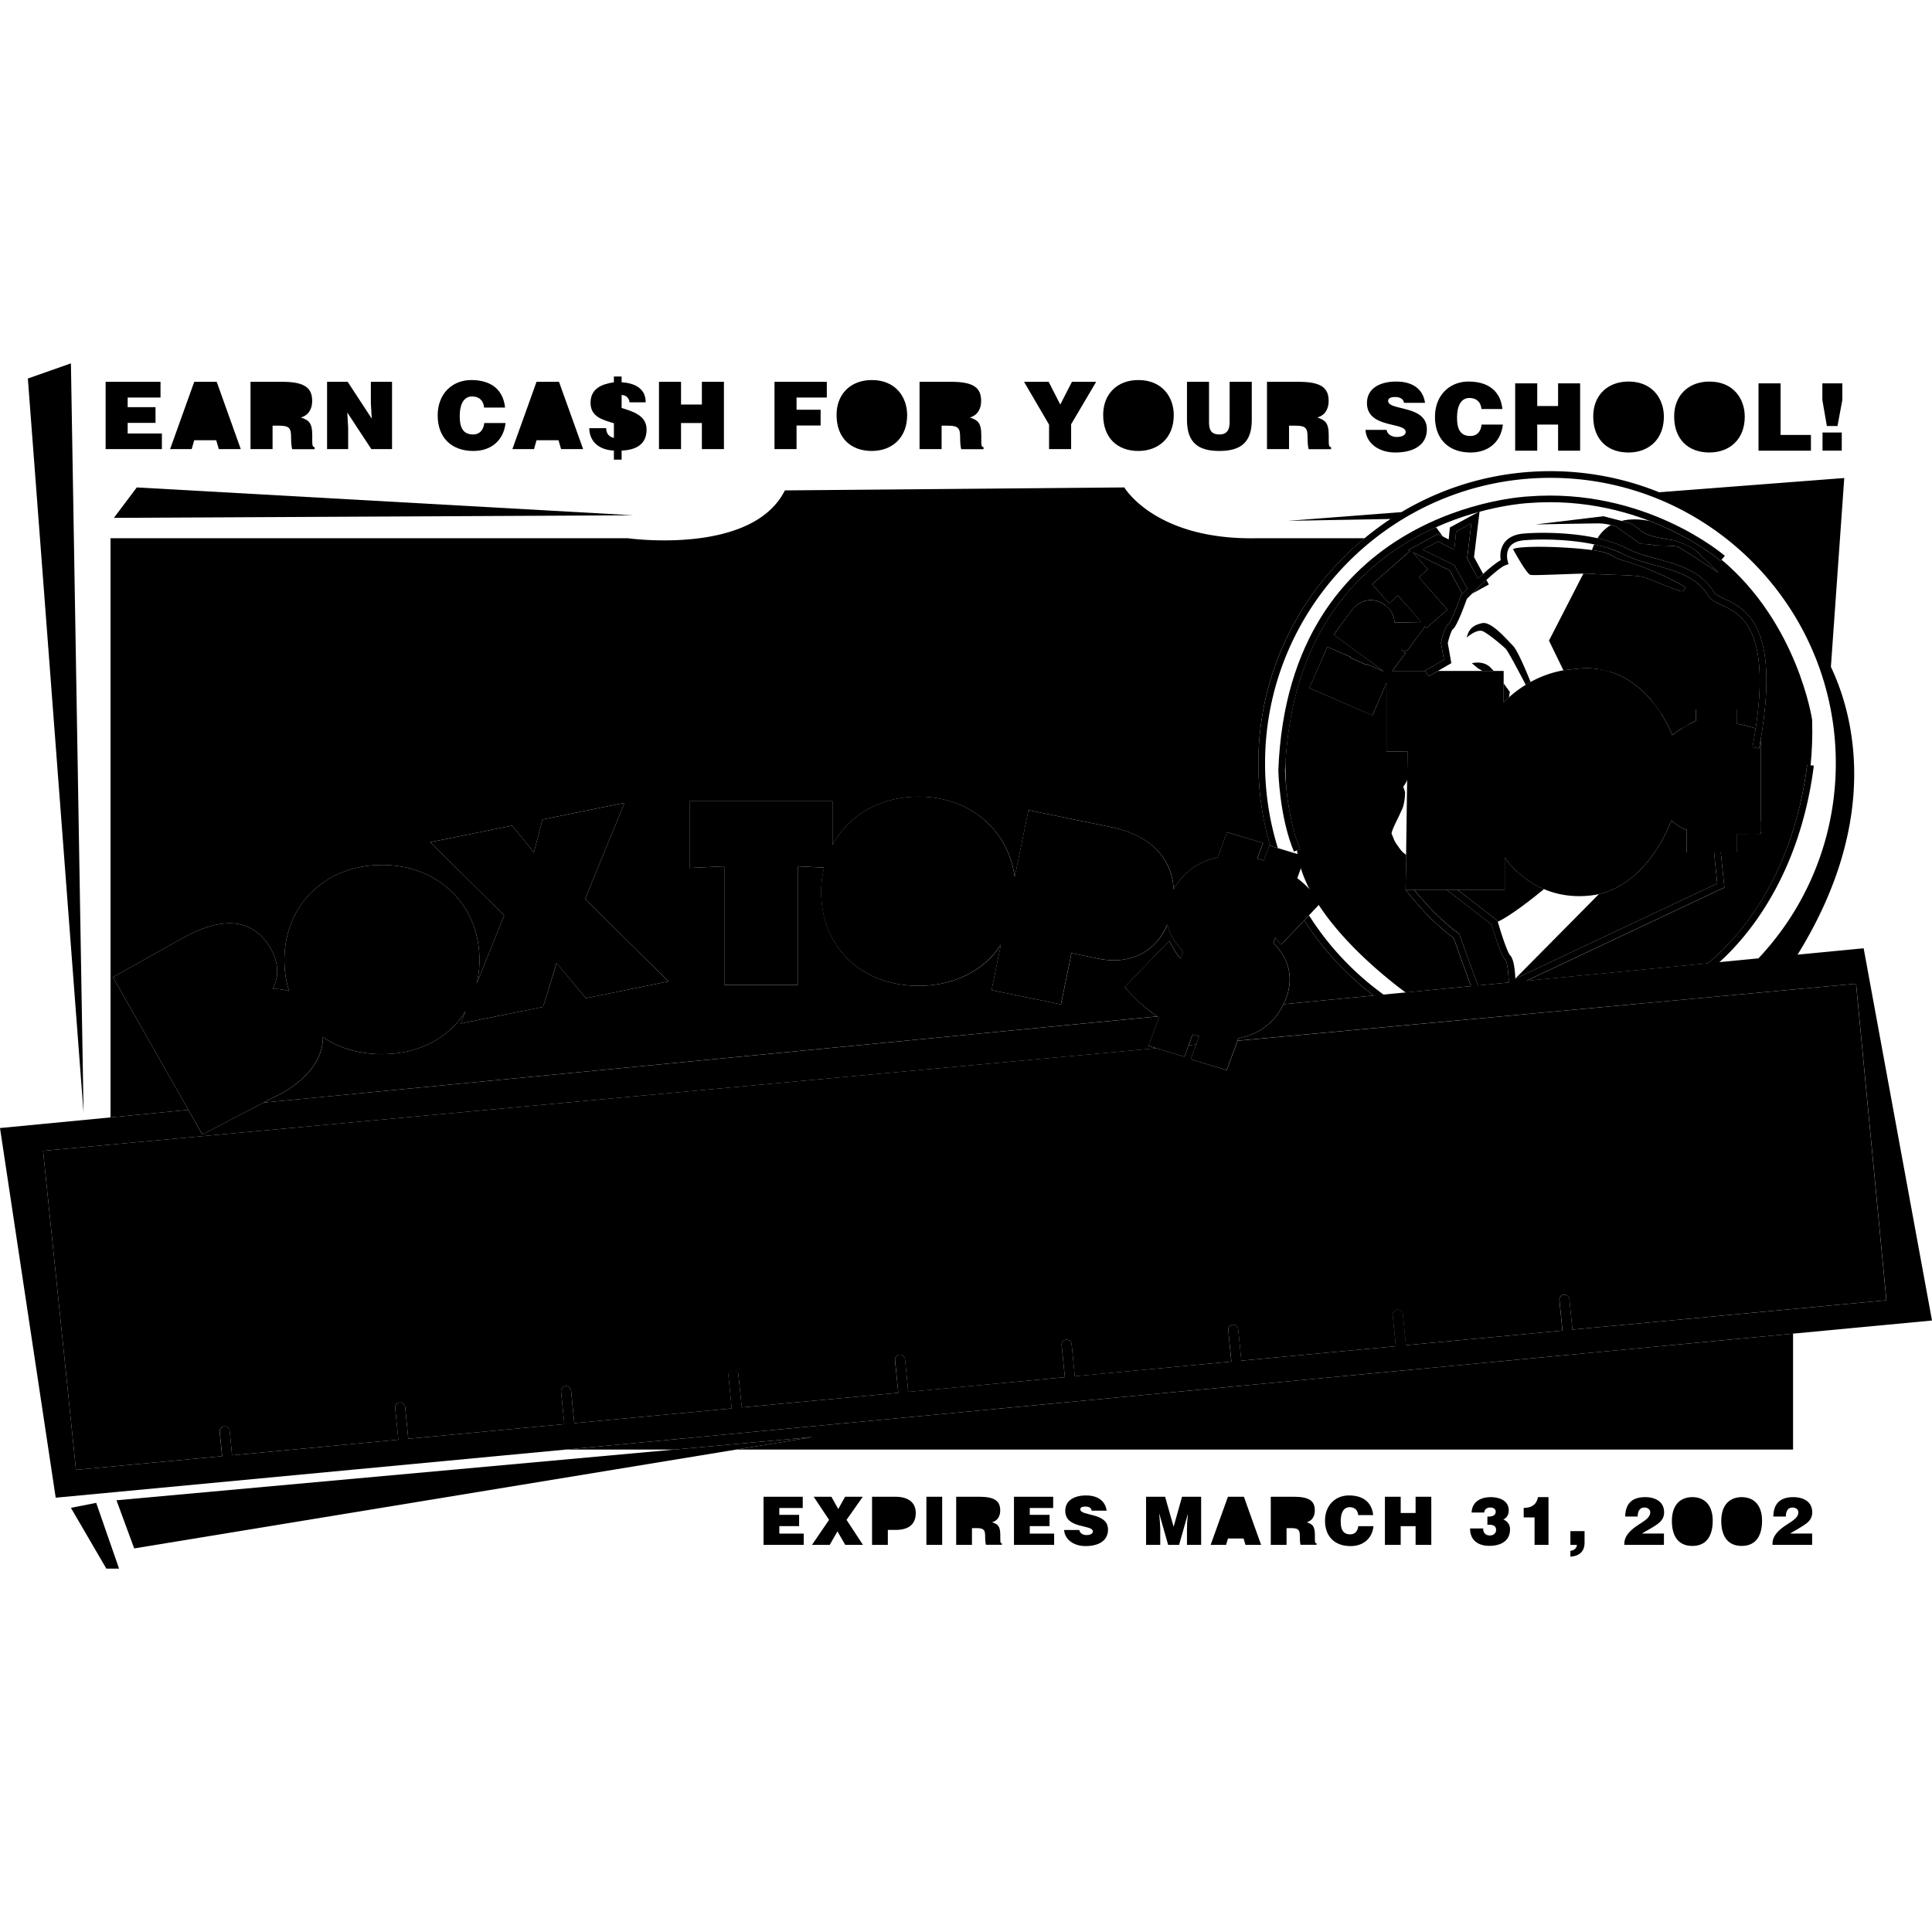 <?xml version="1.0" encoding="iso-8859-1"?><svg height="200px" viewBox="0.0 0.0 24.0 24.0" width="200px" xmlns="http://www.w3.org/2000/svg"><path animation_id="0" d="M16.952 6.686 L15.614 6.686 C14.35 6.712 13.967 6.055 13.967 6.055 L9.75 6.092 C9.343 6.905 7.798 6.686 7.798 6.686 L1.373 6.686 L1.373 13.881 L2.34 13.787 L1.403 12.139 L2.254 11.661 C2.779 11.367 3.153 11.411 3.368 11.793 C3.419 11.885 3.444 11.981 3.444 12.074 C3.444 12.15 3.421 12.22 3.386 12.286 C3.459 12.283 3.528 12.293 3.591 12.311 A1.273 1.273 0.0 0 1 3.533 11.926 C3.533 11.242 4.043 10.745 4.744 10.745 C5.446 10.745 5.956 11.242 5.956 11.926 C5.956 12.027 5.944 12.123 5.923 12.215 L6.263 11.371 L5.344 10.462 L6.362 10.256 L6.603 10.552 C6.614 10.566 6.621 10.58 6.631 10.594 L6.739 10.18 L7.758 9.973 L7.268 11.167 L8.304 12.192 L7.277 12.4 L6.915 11.964 L6.746 12.508 L5.722 12.715 L5.785 12.558 C5.581 12.89 5.209 13.095 4.744 13.095 C4.46 13.095 4.209 13.019 4.011 12.883 C4.012 12.935 4.005 12.987 3.991 13.039 C3.914 13.314 3.655 13.494 3.507 13.577 L3.275 13.697 L14.378 12.626 L14.397 12.64 A1.96 1.96 0.0 0 1 14.009 12.304 L13.972 12.261 L14.525 11.688 L14.591 11.805 C14.614 11.845 14.64 11.874 14.666 11.909 C14.682 11.863 14.691 11.84 14.699 11.817 C14.596 11.715 14.529 11.602 14.503 11.484 C14.36 11.825 14.039 11.99 13.643 11.909 L13.311 11.84 L13.18 12.477 L12.318 12.3 L12.434 11.736 C12.227 12.053 11.863 12.246 11.411 12.246 C10.699 12.246 10.202 11.765 10.202 11.077 C10.202 10.972 10.215 10.873 10.238 10.778 L9.909 10.762 L9.909 12.237 L8.999 12.237 L8.999 10.762 L8.567 10.782 L8.567 9.953 L10.341 9.953 L10.341 10.5 C10.538 10.131 10.929 9.897 11.411 9.897 C12.047 9.897 12.524 10.307 12.606 10.894 L12.777 10.064 L13.811 10.276 C14.106 10.337 14.33 10.472 14.459 10.667 C14.533 10.779 14.573 10.906 14.58 11.046 C14.694 10.84 14.885 10.704 15.127 10.652 L15.243 10.337 L15.69 10.472 L15.618 10.666 C15.646 10.673 15.673 10.681 15.7 10.689 L15.768 10.504 L15.855 10.53 L15.78 10.507 A3.631 3.631 0.0 0 1 15.632 9.482 C15.631 8.357 16.146 7.352 16.952 6.686 L16.952 6.686 M15.911 11.734 L15.845 11.645 A3.827 3.827 0.0 0 0 15.819 11.714 C15.953 11.852 16.022 12.002 16.022 12.164 C16.022 12.251 16.003 12.341 15.965 12.434 C15.959 12.448 15.951 12.461 15.945 12.475 L17.063 12.367 A3.651 3.651 0.0 0 1 16.202 11.433 L15.965 11.683 L15.911 11.734" fill="black" fill-opacity="1.0" filling="0"/>
<path animation_id="1" d="M16.377 11.174 A1.34 1.34 0.0 0 0 16.115 10.909 L16.214 10.638 L15.873 10.535 L15.854 10.53 L15.767 10.503 L15.699 10.689 A1.226 1.226 0.0 0 0 15.617 10.666 L15.689 10.471 L15.242 10.337 L15.126 10.652 C14.884 10.703 14.693 10.84 14.579 11.046 A0.747 0.747 0.0 0 0 14.458 10.667 C14.329 10.471 14.105 10.336 13.81 10.276 L12.776 10.064 L12.605 10.894 C12.523 10.306 12.046 9.896 11.41 9.896 C10.928 9.896 10.537 10.131 10.34 10.499 L10.34 9.953 L8.566 9.953 L8.566 10.782 L8.998 10.762 L8.998 12.236 L9.907 12.236 L9.907 10.762 L10.236 10.777 A1.289 1.289 0.0 0 0 10.2 11.077 C10.2 11.765 10.698 12.246 11.41 12.246 C11.861 12.246 12.226 12.052 12.433 11.735 L12.317 12.3 L13.179 12.477 L13.31 11.84 L13.642 11.908 C14.038 11.99 14.359 11.825 14.501 11.484 C14.528 11.602 14.595 11.715 14.698 11.817 L14.664 11.909 C14.639 11.874 14.612 11.845 14.59 11.805 L14.524 11.688 L13.971 12.26 L14.008 12.303 C14.113 12.426 14.249 12.54 14.395 12.639 L14.266 12.992 L14.713 13.127 L14.815 12.85 C14.842 12.859 14.869 12.867 14.896 12.874 L14.791 13.159 L15.238 13.293 L15.383 12.898 C15.638 12.85 15.835 12.702 15.944 12.475 C15.95 12.461 15.958 12.448 15.964 12.434 C16.002 12.341 16.021 12.25 16.021 12.164 C16.021 12.002 15.952 11.852 15.818 11.714 L15.844 11.645 L15.91 11.734 L15.964 11.683 L16.201 11.433 L16.26 11.371 L16.406 11.216 L16.377 11.174 L16.377 11.174" fill="black" fill-opacity="1.0" filling="0"/>
<path animation_id="2" d="M17.935 8.197 L17.937 8.195 A178.309 178.309 0.0 0 1 17.9 7.985 L17.902 7.977 C17.918 7.905 17.953 7.78 17.998 7.75 C18.021 7.726 18.094 7.551 18.147 7.402 L18.15 7.394 L18.157 7.387 L18.166 7.377 L18.007 7.085 L17.549 6.86 L17.737 7.073 L17.625 7.17 L17.98 7.573 L17.721 7.801 L17.703 7.781 L17.486 8.077 L17.407 8.072 L17.461 8.111 L17.297 8.335 L17.706 8.335 L17.704 8.33 L17.935 8.197 L17.935 8.197" fill="black" fill-opacity="1.0" filling="0"/>
<path animation_id="3" d="M16.266 8.546 L16.455 8.111 L16.488 8.035 L16.78 8.161 L16.775 8.171 L16.976 8.259 L16.98 8.249 L17.191 8.341 L16.568 7.884 L16.776 7.601 C16.836 7.519 16.91 7.469 16.99 7.457 A0.286 0.286 0.0 0 1 17.204 7.516 C17.28 7.572 17.321 7.652 17.323 7.734 L17.657 7.727 L17.367 7.398 L17.256 7.495 L17.046 7.257 L17.465 6.889 L17.517 6.844 L17.494 6.833 L17.862 6.633 L17.923 6.664 L17.839 6.549 C17.028 6.912 16.067 7.715 15.968 9.48 C15.968 9.597 15.973 9.709 15.981 9.813 C16.002 10.016 16.049 10.308 16.15 10.547 L16.112 10.563 C16.196 11.326 17.125 12.08 17.461 12.329 L18.272 12.25 L18.056 11.65 C17.747 11.431 17.472 11.068 17.461 11.052 L17.466 10.653 L17.249 10.346 L17.415 9.848 L17.377 9.771 L17.44 9.631 L17.457 9.337 L17.223 9.337 L17.223 8.486 L17.049 8.887 L16.266 8.546 L16.266 8.546" fill="black" fill-opacity="1.0" filling="0"/>
<path animation_id="4" d="M16.162 10.503 L16.109 10.162 L16.64 10.08 L16.607 9.871 L16.081 9.869 L16.082 9.607 L16.082 9.524 L16.917 9.527 L16.082 9.367 L16.146 9.034 C16.164 8.941 16.202 8.873 16.261 8.834 C16.314 8.798 16.38 8.787 16.457 8.801 A0.253 0.253 0.0 0 1 16.562 8.847 C16.617 8.8 16.692 8.78 16.781 8.797 C16.948 8.829 17.027 8.974 16.989 9.175 L16.921 9.527 L16.937 9.527 L16.936 9.872 L16.929 9.872 L17.006 10.372 L16.162 10.503 L16.162 10.503" fill="black" fill-opacity="1.0" filling="0"/>
<path animation_id="5" d="M16.936 9.872 L16.937 9.527 L16.921 9.527 L16.989 9.175 C17.027 8.974 16.948 8.829 16.781 8.797 C16.692 8.78 16.617 8.799 16.562 8.847 A0.259 0.259 0.0 0 0 16.457 8.801 C16.38 8.786 16.314 8.797 16.261 8.834 C16.202 8.873 16.164 8.941 16.146 9.034 L16.082 9.367 L16.917 9.526 L16.082 9.524 L16.082 9.607 L16.081 9.869 L16.607 9.87 L16.64 10.079 L16.109 10.162 L16.162 10.503 L17.006 10.371 L16.929 9.871 L16.936 9.871 L16.936 9.872 M18.495 7.261 L18.465 7.204 C18.404 7.259 18.341 7.32 18.286 7.375 L18.495 7.261 L18.495 7.261 M17.408 8.072 L17.486 8.077 L17.703 7.781 L17.721 7.801 L17.98 7.573 L17.626 7.17 L17.737 7.073 L17.55 6.86 L18.008 7.085 L18.166 7.377 C18.18 7.363 18.205 7.338 18.236 7.307 L18.226 7.313 L18.068 7.022 L17.675 6.829 L17.863 6.726 L18.066 6.83 L18.089 6.604 L18.278 6.502 L18.226 6.937 L18.361 7.187 L18.424 7.129 L18.311 6.921 L18.38 6.352 L18.239 6.429 L18.011 6.552 L17.996 6.701 A8.133 8.133 0.0 0 1 17.923 6.664 L17.862 6.633 L17.494 6.833 L17.517 6.844 L17.465 6.89 L17.046 7.257 L17.256 7.496 L17.367 7.398 L17.656 7.728 L17.323 7.734 A0.278 0.278 0.0 0 0 17.203 7.516 A0.286 0.286 0.0 0 0 16.99 7.458 C16.909 7.47 16.835 7.52 16.775 7.602 L16.568 7.885 L17.19 8.341 L16.98 8.25 L16.975 8.26 L16.774 8.172 L16.779 8.162 L16.488 8.035 L16.455 8.111 L16.265 8.546 L17.048 8.888 L17.223 8.486 L17.271 8.377 L17.267 8.375 L17.296 8.335 L17.46 8.112 A0.89 0.89 0.0 0 0 17.408 8.072 L17.408 8.072" fill="black" fill-opacity="1.0" filling="0"/>
<path animation_id="6" d="M21.421 7.439 C21.359 7.409 21.309 7.386 21.29 7.354 C21.135 7.095 20.853 7.017 20.581 6.941 C20.443 6.903 20.313 6.867 20.201 6.809 C19.825 6.613 19.206 6.605 18.93 6.628 C18.815 6.637 18.732 6.678 18.684 6.748 A0.28 0.28 0.0 0 0 18.638 6.907 C18.638 6.928 18.64 6.945 18.643 6.959 C18.585 6.99 18.504 7.057 18.424 7.129 L18.361 7.186 L18.225 6.937 L18.278 6.501 L18.089 6.604 L18.065 6.829 L17.863 6.726 L17.674 6.829 L18.068 7.022 L18.226 7.313 L18.236 7.307 C18.204 7.338 18.18 7.362 18.166 7.377 L18.157 7.387 L18.15 7.393 L18.147 7.402 C18.094 7.551 18.021 7.727 17.998 7.75 C17.953 7.779 17.918 7.905 17.902 7.977 L17.9 7.985 L17.937 8.195 L17.937 8.196 L17.935 8.197 L17.704 8.33 L17.706 8.335 L17.746 8.402 L18.029 8.238 L17.985 7.988 C18.003 7.909 18.032 7.83 18.047 7.817 C18.089 7.789 18.165 7.598 18.222 7.439 L18.286 7.375 C18.341 7.32 18.404 7.259 18.465 7.204 C18.564 7.113 18.658 7.036 18.702 7.021 L18.739 7.008 L18.729 6.97 C18.728 6.969 18.701 6.868 18.753 6.795 C18.787 6.746 18.848 6.718 18.937 6.711 C19.247 6.685 19.829 6.709 20.163 6.883 C20.282 6.945 20.423 6.984 20.559 7.021 C20.815 7.092 21.08 7.166 21.219 7.397 C21.251 7.45 21.313 7.48 21.385 7.514 C21.631 7.63 22.042 7.823 21.77 9.282 L21.852 9.297 C22.136 7.776 21.689 7.565 21.421 7.439" fill="black" fill-opacity="1.0" filling="0"/>
<path animation_id="7" d="M21.385 7.514 C21.313 7.48 21.251 7.45 21.219 7.397 C21.08 7.166 20.815 7.092 20.559 7.021 C20.423 6.984 20.282 6.945 20.163 6.883 A1.442 1.442 0.0 0 0 19.803 6.763 A0.811 0.811 0.0 0 0 19.776 6.833 C20.045 6.869 20 6.916 20.161 6.962 C20.339 7.013 20.429 7.051 20.582 7.115 C20.736 7.178 20.94 7.294 20.94 7.294 C20.94 7.294 20.927 7.345 20.889 7.345 C20.851 7.345 20.493 7.191 20.404 7.166 C20.314 7.14 19.867 7.14 19.791 7.128 A1.066 1.066 0.0 0 0 19.669 7.126 L19.242 7.958 L19.422 8.328 C19.492 8.315 19.535 8.315 19.535 8.315 C20.428 8.175 20.774 9.132 20.774 9.132 C20.902 9.03 21.068 8.953 21.068 8.953 L21.068 8.813 L21.579 8.813 L21.579 8.992 C21.644 9 21.745 9.029 21.81 9.049 C21.997 7.803 21.618 7.623 21.385 7.514 L21.385 7.514" fill="black" fill-opacity="1.0" filling="0"/>
<path animation_id="8" d="M22.511 8.941 C22.511 8.941 22.335 7.749 21.385 6.952 L21.372 6.967 C21.367 6.962 21.042 6.683 20.493 6.472 C20.383 6.45 20.257 6.441 20.14 6.471 L20.212 6.489 C20.314 6.515 20.365 6.591 20.442 6.629 C20.518 6.668 20.672 6.693 20.761 6.706 C20.85 6.719 21.004 6.796 21.042 6.821 C21.08 6.846 21.348 7.115 21.348 7.115 C21.348 7.115 20.901 6.821 20.85 6.796 C20.8 6.77 20.57 6.783 20.531 6.77 C20.493 6.757 20.378 6.757 20.378 6.757 L20.072 6.54 C20.072 6.54 20.048 6.531 20.011 6.522 C19.948 6.558 19.891 6.612 19.844 6.686 C19.974 6.715 20.097 6.755 20.201 6.809 C20.313 6.867 20.443 6.903 20.581 6.941 C20.853 7.017 21.135 7.095 21.29 7.354 C21.309 7.386 21.359 7.409 21.421 7.439 C21.682 7.562 22.113 7.766 21.872 9.183 L21.872 10.359 L21.578 10.359 L21.578 10.589 L21.376 10.589 L21.421 11.025 L18.962 12.184 L21.214 11.967 C21.466 11.766 22.259 11.021 22.449 9.502 L22.492 9.507 C22.51 9.328 22.517 9.139 22.511 8.941" fill="black" fill-opacity="1.0" filling="0"/>
<path animation_id="9" d="M21.771 9.282 C21.786 9.2 21.799 9.123 21.81 9.049 C21.745 9.029 21.644 9.001 21.579 8.992 L21.579 8.813 L21.068 8.813 L21.068 8.954 C21.068 8.954 20.902 9.03 20.774 9.133 C20.774 9.133 20.428 8.175 19.535 8.315 C19.535 8.315 19.087 8.316 18.679 8.724 L18.679 8.335 L17.863 8.335 L17.746 8.402 L17.706 8.335 L17.223 8.335 L17.223 9.337 L17.485 9.337 L17.461 11.052 L18.692 11.052 L18.692 10.652 C18.692 10.652 19.037 11.201 19.752 11.125 C20.468 11.048 20.761 10.192 20.761 10.192 C20.761 10.192 20.876 10.295 20.953 10.307 L20.953 10.589 L21.579 10.589 L21.579 10.359 L21.872 10.359 L21.872 9.183 C21.866 9.221 21.86 9.258 21.852 9.297 L21.771 9.282 L21.771 9.282 M14.792 13.159 L14.859 12.976 L14.766 12.984 L14.714 13.127 L14.363 13.021 L0.535 14.296 L0.944 18.259 L2.759 18.089 L2.729 17.788 A0.062 0.062 0.0 1 1 2.853 17.776 L2.883 18.078 L4.949 17.884 L4.909 17.491 A0.062 0.062 0.0 0 1 5.033 17.479 L5.072 17.873 L7.011 17.691 L6.97 17.288 A0.062 0.062 0.0 0 1 7.094 17.275 L7.134 17.679 L9.09 17.496 L9.049 17.084 A0.062 0.062 0.0 0 1 9.172 17.072 L9.214 17.484 L11.159 17.302 L11.118 16.898 C11.115 16.863 11.14 16.833 11.174 16.83 C11.208 16.826 11.238 16.851 11.242 16.885 L11.283 17.291 L13.228 17.108 L13.188 16.711 A0.062 0.062 0.0 0 1 13.312 16.699 L13.351 17.097 L15.296 16.914 L15.258 16.524 C15.254 16.49 15.279 16.46 15.313 16.456 C15.347 16.453 15.378 16.478 15.381 16.512 L15.42 16.903 L17.34 16.723 L17.302 16.338 C17.298 16.304 17.323 16.273 17.357 16.27 C17.391 16.267 17.422 16.291 17.426 16.326 L17.464 16.711 L19.409 16.529 L19.371 16.151 A0.062 0.062 0.0 0 1 19.495 16.139 L19.533 16.517 L23.433 16.152 L23.056 12.22 L15.373 12.929 L15.239 13.294 L14.792 13.159 L14.792 13.159" fill="black" fill-opacity="1.0" filling="0"/>
<path animation_id="10" d="M4.875 17.024 L5.993 16.917 C6.706 16.849 7.171 16.343 7.102 15.622 C7.016 14.729 6.357 14.431 5.542 14.509 L4.643 14.595 L4.875 17.024 L4.875 17.024 M12.683 15.973 L13.349 15.909 L13.459 16.204 L14.393 16.114 L13.294 13.768 L12.318 13.862 L11.706 16.372 L12.641 16.282 L12.683 15.973 M18.228 13.251 C17.49 13.322 16.932 13.876 17.005 14.64 C17.08 15.42 17.727 15.829 18.468 15.758 C19.209 15.688 19.767 15.163 19.692 14.383 C19.619 13.619 18.966 13.181 18.228 13.251 L18.228 13.251 M1.271 16.403 C1.303 16.686 1.519 16.898 1.812 16.865 C2.112 16.832 2.265 16.581 2.234 16.297 C2.203 16.012 1.998 15.8 1.698 15.833 C1.405 15.866 1.24 16.119 1.271 16.403 L1.271 16.403 M2.153 15.697 L2.116 15.365 L1.817 15.398 L1.816 15.392 L2.099 15.211 L2.056 14.819 L1.775 15.056 C1.75 15.077 1.737 15.1 1.726 15.119 L1.719 15.12 C1.662 14.998 1.597 14.95 1.456 14.966 C1.221 14.991 1.152 15.18 1.174 15.39 L1.22 15.799 L2.153 15.697 L2.153 15.697" fill="black" fill-opacity="1.0" filling="0"/>
<path animation_id="11" d="M0.881 4.514 L0.346 4.702 L1.038 13.824 L0.881 4.514 M1.415 6.433 L1.699 6.055 L7.864 6.401 L1.415 6.433 M0.881 18.731 L1.195 18.669 L1.479 19.486 L1.321 19.486 L0.881 18.731" fill="black" fill-opacity="1.0" filling="0"/>
<path animation_id="12" d="M22.274 16.567 L7.03 18.007 L8.379 18.007 L10.097 17.851 L9.146 18.007 L22.274 18.007 L22.274 16.567" fill="black" fill-opacity="1.0" filling="0"/>
<path animation_id="13" d="M8.379 18.007 L1.447 18.637 L1.667 19.235 L9.146 18.007 L10.097 17.851 L8.379 18.007 M17.357 16.27 A0.062 0.062 0.0 0 0 17.302 16.338 L17.344 16.762 A0.062 0.062 0.0 0 0 17.468 16.75 L17.426 16.326 A0.063 0.063 0.0 0 0 17.357 16.27 L17.357 16.27 M22.432 16.099 L22.366 16.105 L22.327 15.662 L22.325 15.662 L22.214 16.118 L22.174 16.122 L21.989 15.692 L21.987 15.692 L22.026 16.135 L21.96 16.14 L21.914 15.619 L22.023 15.609 L22.181 15.966 L22.278 15.586 L22.386 15.577 L22.432 16.099 M21.841 15.705 L21.698 15.717 L21.737 16.16 L21.67 16.166 L21.631 15.723 L21.488 15.736 L21.481 15.656 L21.834 15.625 L21.841 15.705 M15.832 6.972 L16.124 7.092 C16.124 7.092 15.145 8.312 15.368 9.841 C15.368 9.842 14.715 8.639 15.832 6.972 L15.832 6.972 M1.586 5.253 L1.932 5.253 L1.932 5.058 L1.586 5.058 L1.586 4.938 L1.994 4.938 L1.994 4.743 L1.312 4.743 L1.312 5.579 L2.011 5.579 L2.011 5.385 L1.586 5.385 L1.586 5.253 M2.413 4.743 L2.113 5.579 L2.381 5.579 L2.413 5.469 L2.686 5.469 L2.718 5.579 L2.991 5.579 L2.692 4.743 L2.413 4.743" fill="black" fill-opacity="1.0" filling="0"/>
<path animation_id="14" d="M2.465 5.295 L2.55 4.995 L2.638 5.295 L2.465 5.295" fill="black" fill-opacity="1.0" filling="0"/>
<path animation_id="15" d="M3.879 5.407 C3.879 5.239 3.826 5.218 3.737 5.186 C3.835 5.159 3.878 5.077 3.878 4.981 C3.878 4.819 3.786 4.743 3.507 4.743 L3.112 4.743 L3.112 5.579 L3.386 5.579 L3.386 5.288 L3.47 5.288 C3.598 5.288 3.616 5.324 3.616 5.433 C3.616 5.508 3.623 5.561 3.63 5.58 L3.908 5.58 L3.908 5.554 C3.875 5.554 3.879 5.517 3.879 5.407 L3.879 5.407" fill="black" fill-opacity="1.0" filling="0"/>
<path animation_id="16" d="M3.494 5.104 L3.386 5.104 L3.386 4.938 L3.514 4.938 C3.578 4.938 3.624 4.966 3.624 5.026 C3.624 5.083 3.579 5.104 3.494 5.104" fill="black" fill-opacity="1.0" filling="0"/>
<path animation_id="17" d="M4.607 5.009 L4.618 5.2 L4.319 4.743 L4.063 4.743 L4.063 5.579 L4.325 5.579 L4.325 5.315 L4.314 5.124 L4.613 5.579 L4.87 5.579 L4.87 4.743 L4.607 4.743 L4.607 5.009 M5.876 5.397 C5.737 5.397 5.711 5.287 5.711 5.169 C5.711 5.008 5.769 4.925 5.865 4.925 C5.951 4.925 6.006 4.975 6.014 5.063 L6.274 5.063 C6.252 4.848 6.109 4.721 5.854 4.721 C5.62 4.721 5.437 4.889 5.437 5.16 C5.437 5.432 5.604 5.602 5.881 5.602 C6.101 5.602 6.256 5.472 6.28 5.255 L6.016 5.255 C6.006 5.336 5.964 5.397 5.876 5.397 M6.665 4.743 L6.365 5.579 L6.634 5.579 L6.665 5.469 L6.938 5.469 L6.97 5.579 L7.244 5.579 L6.944 4.743 L6.665 4.743" fill="black" fill-opacity="1.0" filling="0"/>
<path animation_id="18" d="M6.717 5.295 L6.802 4.995 L6.89 5.295 L6.717 5.295" fill="black" fill-opacity="1.0" filling="0"/>
<path animation_id="19" d="M7.722 5.068 L7.722 4.907 C7.781 4.906 7.817 4.952 7.82 4.998 L8.021 4.998 C8.023 4.82 7.874 4.757 7.722 4.749 L7.722 4.677 L7.626 4.677 L7.626 4.749 C7.477 4.771 7.336 4.825 7.336 5.004 C7.336 5.18 7.49 5.216 7.626 5.258 L7.626 5.44 C7.564 5.427 7.53 5.383 7.53 5.319 L7.32 5.319 C7.323 5.5 7.459 5.591 7.626 5.597 L7.626 5.71 L7.722 5.71 L7.722 5.597 C7.891 5.591 8.032 5.527 8.032 5.336 C8.032 5.162 7.867 5.113 7.722 5.068 L7.722 5.068" fill="black" fill-opacity="1.0" filling="0"/>
<path animation_id="20" d="M7.626 5.051 C7.589 5.036 7.538 5.026 7.538 4.971 C7.538 4.926 7.593 4.898 7.626 4.9 L7.626 5.051 M7.722 5.447 L7.722 5.277 C7.779 5.289 7.823 5.319 7.823 5.37 C7.823 5.419 7.77 5.447 7.722 5.447 L7.722 5.447" fill="black" fill-opacity="1.0" filling="0"/>
<path animation_id="21" d="M8.719 5.025 L8.46 5.025 L8.46 4.743 L8.186 4.743 L8.186 5.579 L8.46 5.579 L8.46 5.255 L8.719 5.255 L8.719 5.579 L8.993 5.579 L8.993 4.743 L8.719 4.743 L8.719 5.025 M9.621 5.579 L9.895 5.579 L9.895 5.286 L10.194 5.286 L10.194 5.09 L9.895 5.09 L9.895 4.938 L10.271 4.938 L10.271 4.743 L9.621 4.743 L9.621 5.579 M10.83 4.721 C10.57 4.721 10.392 4.892 10.392 5.154 C10.392 5.439 10.568 5.602 10.83 5.602 C11.078 5.602 11.269 5.441 11.269 5.157 C11.269 4.936 11.129 4.721 10.83 4.721 L10.83 4.721" fill="black" fill-opacity="1.0" filling="0"/>
<path animation_id="22" d="M10.83 5.397 C10.699 5.397 10.666 5.263 10.666 5.156 C10.666 5.051 10.703 4.925 10.828 4.925 C10.948 4.922 10.995 5.043 10.995 5.156 C10.995 5.295 10.949 5.397 10.83 5.397 L10.83 5.397" fill="black" fill-opacity="1.0" filling="0"/>
<path animation_id="23" d="M12.19 5.407 C12.19 5.239 12.136 5.218 12.048 5.186 C12.145 5.159 12.188 5.077 12.188 4.981 C12.188 4.819 12.097 4.743 11.818 4.743 L11.423 4.743 L11.423 5.579 L11.697 5.579 L11.697 5.288 L11.781 5.288 C11.908 5.288 11.927 5.324 11.927 5.433 C11.927 5.508 11.934 5.561 11.941 5.58 L12.218 5.58 L12.218 5.554 C12.186 5.554 12.19 5.517 12.19 5.407 L12.19 5.407" fill="black" fill-opacity="1.0" filling="0"/>
<path animation_id="24" d="M11.805 5.104 L11.697 5.104 L11.697 4.938 L11.825 4.938 C11.888 4.938 11.935 4.966 11.935 5.026 C11.935 5.083 11.89 5.104 11.805 5.104 L11.805 5.104" fill="black" fill-opacity="1.0" filling="0"/>
<path animation_id="25" d="M13.171 5.026 L13.027 4.743 L12.721 4.743 L13.032 5.275 L13.032 5.579 L13.306 5.579 L13.306 5.27 L13.617 4.743 L13.316 4.743 L13.171 5.026 M14.141 4.721 C13.881 4.721 13.704 4.892 13.704 5.154 C13.704 5.439 13.879 5.602 14.141 5.602 C14.389 5.602 14.581 5.441 14.581 5.157 C14.581 4.936 14.44 4.721 14.141 4.721 L14.141 4.721" fill="black" fill-opacity="1.0" filling="0"/>
<path animation_id="26" d="M14.141 5.397 C14.01 5.397 13.977 5.263 13.977 5.156 C13.977 5.051 14.015 4.925 14.139 4.925 C14.26 4.922 14.306 5.043 14.306 5.156 C14.306 5.295 14.26 5.397 14.141 5.397" fill="black" fill-opacity="1.0" filling="0"/>
<path animation_id="27" d="M15.275 5.244 C15.275 5.334 15.246 5.397 15.148 5.397 C15.035 5.397 15.019 5.326 15.019 5.244 L15.019 4.743 L14.745 4.743 L14.745 5.215 C14.745 5.503 14.889 5.602 15.148 5.602 C15.425 5.602 15.55 5.484 15.55 5.216 L15.55 4.743 L15.275 4.743 L15.275 5.244 M16.506 5.407 C16.506 5.239 16.452 5.218 16.364 5.186 C16.462 5.159 16.505 5.077 16.505 4.981 C16.505 4.819 16.413 4.743 16.134 4.743 L15.739 4.743 L15.739 5.579 L16.013 5.579 L16.013 5.288 L16.097 5.288 C16.225 5.288 16.243 5.324 16.243 5.433 C16.243 5.508 16.25 5.561 16.257 5.58 L16.535 5.58 L16.535 5.554 C16.502 5.554 16.506 5.517 16.506 5.407 L16.506 5.407" fill="black" fill-opacity="1.0" filling="0"/>
<path animation_id="28" d="M16.121 5.104 L16.013 5.104 L16.013 4.938 L16.141 4.938 C16.205 4.938 16.251 4.966 16.251 5.026 C16.251 5.083 16.206 5.104 16.121 5.104 L16.121 5.104" fill="black" fill-opacity="1.0" filling="0"/>
<path animation_id="29" d="M9.681 18.958 L9.927 18.958 L9.927 18.818 L9.681 18.818 L9.681 18.733 L9.972 18.733 L9.972 18.593 L9.485 18.593 L9.485 19.191 L9.984 19.191 L9.984 19.051 L9.681 19.051 L9.681 18.958 M10.718 18.593 L10.498 18.593 L10.413 18.746 L10.328 18.593 L10.108 18.593 L10.299 18.88 L10.087 19.191 L10.307 19.191 L10.403 19.023 L10.5 19.191 L10.72 19.191 L10.516 18.88 L10.718 18.593 M11.121 18.593 L10.833 18.593 L10.833 19.191 L11.029 19.191 L11.029 19.005 L11.128 19.005 C11.3 19.005 11.376 18.924 11.376 18.795 C11.376 18.672 11.293 18.593 11.121 18.593 L11.121 18.593" fill="black" fill-opacity="1.0" filling="0"/>
<path animation_id="30" d="M11.11 18.865 L11.029 18.865 L11.029 18.733 L11.084 18.733 C11.126 18.733 11.189 18.74 11.189 18.796 C11.189 18.847 11.156 18.865 11.11 18.865" fill="black" fill-opacity="1.0" filling="0"/>
<path animation_id="31" d="M11.508 18.593 L11.704 18.593 L11.704 19.191 L11.508 19.191 L11.508 18.593 M12.426 19.068 C12.426 18.948 12.388 18.933 12.325 18.91 C12.394 18.89 12.425 18.832 12.425 18.764 C12.425 18.647 12.36 18.593 12.16 18.593 L11.878 18.593 L11.878 19.191 L12.074 19.191 L12.074 18.983 L12.133 18.983 C12.224 18.983 12.238 19.008 12.238 19.086 C12.238 19.139 12.243 19.177 12.248 19.19 L12.446 19.19 L12.446 19.172 C12.423 19.172 12.426 19.146 12.426 19.068 L12.426 19.068" fill="black" fill-opacity="1.0" filling="0"/>
<path animation_id="32" d="M12.151 18.851 L12.074 18.851 L12.074 18.733 L12.165 18.733 C12.211 18.733 12.244 18.753 12.244 18.795 C12.244 18.837 12.212 18.851 12.151 18.851" fill="black" fill-opacity="1.0" filling="0"/>
<path animation_id="33" d="M12.792 18.958 L13.038 18.958 L13.038 18.818 L12.792 18.818 L12.792 18.733 L13.083 18.733 L13.083 18.593 L12.596 18.593 L12.596 19.191 L13.095 19.191 L13.095 19.051 L12.792 19.051 L12.792 18.958 M13.42 18.749 C13.42 18.728 13.439 18.715 13.483 18.715 C13.52 18.715 13.555 18.725 13.561 18.766 L13.747 18.766 C13.733 18.662 13.657 18.577 13.491 18.577 C13.342 18.577 13.233 18.641 13.233 18.768 C13.233 18.997 13.576 18.934 13.576 19.024 C13.576 19.053 13.544 19.069 13.495 19.069 C13.456 19.069 13.415 19.049 13.407 19.006 L13.219 19.006 C13.224 19.114 13.327 19.206 13.484 19.206 C13.649 19.206 13.764 19.139 13.764 19.001 C13.764 18.783 13.42 18.839 13.42 18.749 L13.42 18.749 M14.579 18.966 L14.473 18.593 L14.237 18.593 L14.237 19.191 L14.413 19.191 L14.413 18.988 L14.408 18.895 L14.4 18.807 L14.402 18.807 L14.511 19.191 L14.647 19.191 L14.756 18.807 L14.757 18.807 L14.747 18.915 L14.745 19.008 L14.745 19.191 L14.921 19.191 L14.921 18.593 L14.684 18.593 L14.579 18.966 M15.254 18.593 L15.039 19.191 L15.231 19.191 L15.254 19.112 L15.448 19.112 L15.472 19.191 L15.666 19.191 L15.452 18.593 L15.254 18.593" fill="black" fill-opacity="1.0" filling="0"/>
<path animation_id="34" d="M15.291 18.988 L15.351 18.773 L15.414 18.988 L15.291 18.988" fill="black" fill-opacity="1.0" filling="0"/>
<path animation_id="35" d="M16.334 19.068 C16.334 18.948 16.296 18.933 16.233 18.91 C16.303 18.89 16.333 18.832 16.333 18.764 C16.333 18.647 16.268 18.593 16.068 18.593 L15.786 18.593 L15.786 19.191 L15.982 19.191 L15.982 18.983 L16.042 18.983 C16.133 18.983 16.147 19.008 16.147 19.086 C16.147 19.139 16.151 19.177 16.156 19.19 L16.355 19.19 L16.355 19.172 C16.331 19.172 16.334 19.146 16.334 19.068" fill="black" fill-opacity="1.0" filling="0"/>
<path animation_id="36" d="M16.059 18.851 L15.982 18.851 L15.982 18.733 L16.073 18.733 C16.119 18.733 16.152 18.753 16.152 18.795 C16.152 18.837 16.12 18.851 16.059 18.851" fill="black" fill-opacity="1.0" filling="0"/>
<path animation_id="37" d="M16.773 19.06 C16.673 19.06 16.655 18.982 16.655 18.898 C16.655 18.782 16.697 18.723 16.766 18.723 C16.827 18.723 16.866 18.759 16.872 18.821 L17.058 18.821 C17.042 18.668 16.94 18.577 16.757 18.577 C16.591 18.577 16.46 18.697 16.46 18.891 C16.46 19.085 16.579 19.206 16.777 19.206 C16.935 19.206 17.045 19.113 17.062 18.959 L16.873 18.959 C16.866 19.016 16.836 19.06 16.773 19.06 L16.773 19.06 M17.585 18.795 L17.4 18.795 L17.4 18.593 L17.204 18.593 L17.204 19.191 L17.4 19.191 L17.4 18.959 L17.585 18.959 L17.585 19.191 L17.78 19.191 L17.78 18.593 L17.585 18.593 L17.585 18.795 M18.674 18.876 C18.722 18.853 18.742 18.814 18.742 18.761 C18.742 18.661 18.656 18.598 18.517 18.598 C18.395 18.598 18.286 18.655 18.281 18.789 L18.437 18.789 C18.442 18.748 18.471 18.727 18.512 18.727 C18.547 18.727 18.58 18.741 18.58 18.779 C18.58 18.834 18.518 18.842 18.477 18.839 L18.477 18.941 C18.519 18.941 18.585 18.938 18.585 19.006 C18.585 19.04 18.559 19.074 18.508 19.074 C18.455 19.074 18.423 19.04 18.425 18.987 L18.262 18.987 C18.26 19.133 18.363 19.203 18.499 19.203 C18.656 19.203 18.758 19.134 18.758 18.998 A0.125 0.125 0.0 0 0 18.674 18.876 M18.928 18.732 L18.928 18.85 L19.063 18.85 L19.063 19.191 L19.236 19.191 L19.236 18.598 L19.105 18.598 C19.086 18.698 19.019 18.73 18.928 18.732 M19.508 19.191 L19.589 19.191 C19.585 19.231 19.559 19.258 19.508 19.265 L19.508 19.337 C19.616 19.331 19.684 19.275 19.684 19.164 L19.684 19.02 L19.508 19.02 L19.508 19.191 M20.672 18.787 C20.672 18.651 20.559 18.598 20.438 18.598 C20.286 18.598 20.192 18.667 20.189 18.839 L20.344 18.839 C20.344 18.783 20.363 18.727 20.429 18.727 C20.464 18.727 20.5 18.749 20.5 18.786 C20.5 18.883 20.346 18.923 20.248 19.025 C20.202 19.074 20.175 19.123 20.178 19.191 L20.67 19.191 L20.67 19.05 L20.399 19.05 C20.43 19.028 20.475 19.006 20.517 18.98 C20.594 18.932 20.672 18.89 20.672 18.787 L20.672 18.787 M21.023 18.598 C20.889 18.598 20.77 18.678 20.769 18.893 C20.769 19.061 20.833 19.204 21.023 19.204 C21.212 19.204 21.276 19.059 21.276 18.892 C21.276 18.698 21.175 18.598 21.023 18.598" fill="black" fill-opacity="1.0" filling="0"/>
<path animation_id="38" d="M21.023 19.074 C20.957 19.074 20.941 19.005 20.941 18.903 C20.941 18.847 20.943 18.727 21.021 18.727 C21.106 18.727 21.103 18.84 21.103 18.901 C21.103 18.999 21.084 19.074 21.023 19.074" fill="black" fill-opacity="1.0" filling="0"/>
<path animation_id="39" d="M21.636 18.598 C21.502 18.598 21.383 18.678 21.382 18.893 C21.382 19.061 21.447 19.204 21.636 19.204 C21.825 19.204 21.889 19.059 21.889 18.892 C21.889 18.698 21.788 18.598 21.636 18.598" fill="black" fill-opacity="1.0" filling="0"/>
<path animation_id="40" d="M21.636 19.074 C21.57 19.074 21.555 19.005 21.555 18.903 C21.555 18.847 21.556 18.727 21.634 18.727 C21.72 18.727 21.717 18.84 21.717 18.901 C21.716 18.999 21.698 19.074 21.636 19.074" fill="black" fill-opacity="1.0" filling="0"/>
<path animation_id="41" d="M22.357 18.979 C22.433 18.932 22.512 18.89 22.512 18.787 C22.512 18.651 22.399 18.598 22.277 18.598 C22.126 18.598 22.032 18.667 22.029 18.839 L22.185 18.839 C22.184 18.783 22.203 18.727 22.269 18.727 C22.304 18.727 22.34 18.749 22.34 18.786 C22.34 18.883 22.186 18.923 22.088 19.025 C22.042 19.074 22.015 19.123 22.019 19.191 L22.511 19.191 L22.511 19.05 L22.239 19.05 C22.27 19.028 22.315 19.006 22.357 18.979 L22.357 18.979 M17.244 4.98 C17.244 4.95 17.271 4.932 17.331 4.932 C17.358 4.932 17.382 4.937 17.402 4.948 A0.073 0.073 0.0 0 1 17.441 5.004 L17.702 5.004 C17.682 4.858 17.576 4.74 17.344 4.74 C17.135 4.74 16.981 4.829 16.981 5.007 C16.981 5.326 17.462 5.239 17.462 5.366 C17.462 5.405 17.417 5.428 17.349 5.428 A0.151 0.151 0.0 0 1 17.271 5.407 A0.094 0.094 0.0 0 1 17.225 5.34 L16.963 5.34 C16.969 5.491 17.113 5.621 17.333 5.621 C17.563 5.621 17.725 5.526 17.725 5.332 C17.725 5.028 17.244 5.106 17.244 4.98 L17.244 4.98 M18.265 5.416 C18.126 5.416 18.1 5.306 18.1 5.188 C18.1 5.027 18.158 4.944 18.254 4.944 C18.34 4.944 18.395 4.994 18.403 5.081 L18.663 5.081 C18.641 4.867 18.498 4.74 18.242 4.74 C18.009 4.74 17.826 4.909 17.826 5.179 C17.826 5.451 17.993 5.621 18.269 5.621 C18.49 5.621 18.645 5.49 18.669 5.274 L18.405 5.274 C18.396 5.354 18.354 5.416 18.265 5.416 L18.265 5.416 M19.355 5.044 L19.096 5.044 L19.096 4.762 L18.822 4.762 L18.822 5.599 L19.096 5.599 L19.096 5.274 L19.355 5.274 L19.355 5.599 L19.629 5.599 L19.629 4.762 L19.355 4.762 L19.355 5.044 M20.23 4.74 C19.97 4.74 19.792 4.911 19.792 5.173 C19.792 5.458 19.967 5.621 20.23 5.621 C20.477 5.621 20.669 5.461 20.669 5.176 C20.669 4.955 20.528 4.74 20.23 4.74" fill="black" fill-opacity="1.0" filling="0"/>
<path animation_id="42" d="M20.23 5.416 C20.098 5.416 20.066 5.283 20.066 5.175 C20.066 5.07 20.103 4.944 20.228 4.944 C20.348 4.941 20.395 5.062 20.395 5.175 C20.395 5.314 20.348 5.416 20.23 5.416" fill="black" fill-opacity="1.0" filling="0"/>
<path animation_id="43" d="M21.235 4.74 C20.975 4.74 20.797 4.911 20.797 5.173 C20.797 5.458 20.972 5.621 21.235 5.621 C21.482 5.621 21.674 5.461 21.674 5.176 C21.674 4.955 21.534 4.74 21.235 4.74 L21.235 4.74" fill="black" fill-opacity="1.0" filling="0"/>
<path animation_id="44" d="M21.235 5.416 C21.103 5.416 21.071 5.283 21.071 5.175 C21.071 5.07 21.108 4.944 21.232 4.944 C21.353 4.941 21.4 5.062 21.4 5.175 C21.4 5.314 21.353 5.416 21.235 5.416" fill="black" fill-opacity="1.0" filling="0"/>
<path animation_id="45" d="M22.119 4.762 L21.845 4.762 L21.845 5.599 L22.496 5.599 L22.496 5.403 L22.119 5.403 L22.119 4.762 M22.638 4.762 L22.638 4.969 L22.694 5.292 L22.826 5.292 L22.886 4.969 L22.886 4.762 L22.638 4.762 M22.64 5.373 L22.879 5.373 L22.879 5.598 L22.64 5.598 L22.64 5.373 M23.151 11.78 L22.33 11.859 C23.397 10.135 23.001 8.823 22.744 8.284 L22.91 5.938 L20.611 6.115 A3.607 3.607 0.0 0 0 19.259 5.853 C18.583 5.853 17.951 6.039 17.409 6.362 L16.001 6.47 L17.274 6.447 C17.162 6.52 17.055 6.601 16.952 6.685 C16.147 7.351 15.632 8.356 15.632 9.481 C15.632 9.83 15.681 10.175 15.779 10.506 L15.874 10.535 L15.874 10.535 A3.548 3.548 0.0 0 1 15.715 9.481 C15.715 8.346 16.251 7.335 17.083 6.685 C17.684 6.216 18.44 5.936 19.26 5.936 C20.08 5.936 20.835 6.216 21.436 6.685 C21.768 6.944 22.052 7.26 22.275 7.619 A3.525 3.525 0.0 0 1 22.805 9.48 C22.805 10.15 22.619 10.79 22.275 11.345 A3.587 3.587 0.0 0 1 21.844 11.905 L21.359 11.952 C21.589 11.746 21.996 11.302 22.275 10.563 C22.388 10.263 22.481 9.914 22.532 9.511 L22.449 9.501 A4.635 4.635 0.0 0 1 22.275 10.311 C21.967 11.292 21.416 11.805 21.215 11.966 L18.962 12.183 L21.421 11.024 L21.376 10.589 L21.293 10.589 L21.332 10.975 L18.824 12.157 L18.824 12.156 C18.82 12.061 18.807 11.915 18.759 11.867 C18.73 11.838 18.657 11.628 18.606 11.45 L18.603 11.437 L18.104 11.052 L17.969 11.052 L18.53 11.486 C18.56 11.589 18.645 11.87 18.7 11.925 C18.724 11.949 18.74 12.086 18.742 12.205 L18.358 12.242 L18.126 11.598 L18.115 11.591 C17.878 11.426 17.654 11.161 17.566 11.052 L17.461 11.052 C17.473 11.068 17.747 11.431 18.057 11.65 L18.273 12.25 L17.187 12.355 C16.819 12.089 16.503 11.754 16.261 11.371 L16.202 11.433 A3.657 3.657 0.0 0 0 17.063 12.367 L15.945 12.475 C15.835 12.703 15.639 12.85 15.384 12.898 A0.729 0.729 0.0 0 0 15.373 12.928 L22.274 12.292 L23.057 12.22 L23.434 16.152 L22.274 16.261 L19.533 16.517 L19.496 16.139 A0.062 0.062 0.0 0 0 19.372 16.151 L19.41 16.529 L17.465 16.711 L17.426 16.325 C17.423 16.291 17.392 16.266 17.358 16.269 C17.324 16.273 17.299 16.303 17.302 16.338 L17.341 16.723 L15.421 16.903 L15.382 16.512 C15.378 16.478 15.348 16.453 15.314 16.456 C15.279 16.459 15.255 16.49 15.258 16.524 L15.297 16.914 L13.352 17.096 L13.312 16.698 A0.062 0.062 0.0 0 0 13.188 16.711 L13.228 17.108 L11.283 17.29 L11.243 16.885 C11.239 16.851 11.209 16.826 11.174 16.829 C11.14 16.832 11.115 16.863 11.119 16.897 L11.159 17.302 L9.215 17.484 L9.172 17.072 A0.062 0.062 0.0 0 0 9.048 17.084 L9.089 17.496 L7.134 17.679 L7.094 17.275 A0.062 0.062 0.0 1 0 6.97 17.288 L7.01 17.691 L5.072 17.873 L5.033 17.479 A0.062 0.062 0.0 1 0 4.909 17.491 L4.948 17.884 L3.641 18.007 L2.883 18.078 L2.876 18.007 L2.854 17.776 A0.062 0.062 0.0 0 0 2.73 17.788 L2.752 18.007 L2.76 18.089 L0.944 18.259 L0.535 14.296 L1.373 14.219 L14.363 13.022 L14.267 12.993 L14.396 12.64 C14.39 12.636 14.384 12.631 14.377 12.627 L3.274 13.697 L2.513 14.093 L2.34 13.787 L1.372 13.881 L0.0 14.013 L0.692 18.605 L7.03 18.007 L22.274 16.567 L24.0 16.404 L23.151 11.78 L23.151 11.78" fill="black" fill-opacity="1.0" filling="0"/>
<path animation_id="46" d="M3.506 13.577 C3.654 13.494 3.913 13.314 3.99 13.039 C4.005 12.987 4.011 12.935 4.011 12.883 C4.209 13.018 4.46 13.095 4.744 13.095 C5.209 13.095 5.581 12.89 5.785 12.558 L5.721 12.715 L6.746 12.508 L6.914 11.964 L7.277 12.4 L8.303 12.192 L7.268 11.167 L7.758 9.973 L6.739 10.18 L6.631 10.594 C6.621 10.58 6.614 10.566 6.603 10.552 L6.362 10.256 L5.344 10.462 L6.263 11.371 L5.923 12.215 C5.944 12.123 5.956 12.027 5.956 11.926 C5.956 11.242 5.446 10.745 4.744 10.745 C4.042 10.745 3.533 11.242 3.533 11.926 C3.533 12.064 3.554 12.192 3.591 12.311 A0.642 0.642 0.0 0 0 3.386 12.286 C3.421 12.221 3.444 12.15 3.444 12.074 C3.444 11.981 3.419 11.885 3.368 11.793 C3.153 11.411 2.779 11.367 2.254 11.661 L1.403 12.139 L2.34 13.787 L2.514 14.093 L3.274 13.697 L3.506 13.577 L3.506 13.577" fill="black" fill-opacity="1.0" filling="0"/>
<path animation_id="47" d="M3.871 13.005 C3.823 13.174 3.668 13.343 3.446 13.468 L2.569 13.96 L1.573 12.187 L2.315 11.77 C2.78 11.509 3.081 11.536 3.26 11.854 C3.327 11.975 3.375 12.233 3.248 12.369 C3.411 12.341 3.685 12.407 3.82 12.647 C3.887 12.766 3.904 12.887 3.871 13.005 M4.744 12.973 C4.103 12.973 3.655 12.542 3.655 11.926 C3.655 11.313 4.113 10.868 4.744 10.868 C5.375 10.868 5.834 11.313 5.834 11.926 C5.834 12.543 5.386 12.973 4.744 12.973" fill="black" fill-opacity="1.0" filling="0"/>
<path animation_id="48" d="M6.89 11.799 C6.89 11.799 6.683 12.292 6.649 12.401 L5.923 12.547 L6.408 11.341 L5.597 10.538 L6.313 10.393 C6.35 10.439 6.663 10.768 6.663 10.768 C6.663 10.768 6.817 10.372 6.84 10.286 L7.554 10.142 L7.121 11.197 L8.05 12.117 L7.325 12.263 C7.285 12.214 6.89 11.799 6.89 11.799 L6.89 11.799" fill="black" fill-opacity="1.0" filling="0"/>
<path animation_id="49" d="M14.897 12.874 A1.221 1.221 0.0 0 1 14.816 12.85 L14.767 12.984 L14.859 12.976 L14.897 12.874 L14.897 12.874" fill="black" fill-opacity="1.0" filling="0"/>
<path animation_id="50" d="M10.216 10.652 L9.784 10.631 L9.784 12.112 L9.124 12.112 L9.124 10.631 L8.692 10.652 L8.692 10.078 L10.216 10.078 L10.216 10.652 M11.411 12.124 C10.77 12.124 10.324 11.693 10.324 11.077 C10.324 10.463 10.781 10.018 11.411 10.018 C12.041 10.018 12.498 10.464 12.498 11.077 C12.498 11.693 12.051 12.124 11.411 12.124 L11.411 12.124 M14.436 11.277 C14.355 11.672 14.06 11.867 13.667 11.787 L13.214 11.694 L13.083 12.33 L12.464 12.203 L12.873 10.211 L13.786 10.398 C14.048 10.452 14.244 10.568 14.355 10.735 C14.453 10.883 14.48 11.065 14.436 11.277 M15.85 12.387 C15.732 12.671 15.501 12.761 15.328 12.786 L15.291 12.791 L15.163 13.141 L14.954 13.078 L15.061 12.787 L14.99 12.773 A1.248 1.248 0.0 0 1 14.799 12.717 L14.741 12.694 L14.637 12.975 L14.43 12.912 L14.547 12.593 L14.505 12.566 A1.9 1.9 0.0 0 1 14.143 12.263 L14.501 11.893 C14.543 11.963 14.588 12.029 14.638 12.083 L14.707 12.158 L14.844 11.785 L14.812 11.757 C14.68 11.639 14.544 11.442 14.653 11.179 C14.746 10.954 14.936 10.807 15.185 10.764 L15.221 10.758 L15.319 10.49 L15.527 10.553 L15.452 10.756 L15.525 10.77 C15.592 10.782 15.657 10.8 15.716 10.823 L15.774 10.846 L15.844 10.657 L16.052 10.72 L15.967 10.952 L16.005 10.979 C16.096 11.045 16.173 11.122 16.242 11.209 L15.924 11.545 L15.804 11.385 L15.767 11.495 L15.675 11.746 L15.705 11.774 C15.898 11.956 15.945 12.156 15.85 12.387 L15.85 12.387" fill="black" fill-opacity="1.0" filling="0"/>
<path animation_id="51" d="M14.895 12.273 L14.968 12.287 C15.082 12.308 15.171 12.271 15.205 12.188 C15.259 12.06 15.143 11.985 15.095 11.952 L15.029 11.91 L14.895 12.273 L14.895 12.273 M15.304 11.333 C15.257 11.445 15.362 11.518 15.413 11.554 L15.493 11.61 L15.619 11.268 L15.557 11.248 C15.438 11.21 15.341 11.243 15.304 11.333 M13.298 11.282 L13.435 11.31 C13.526 11.329 13.642 11.343 13.729 11.286 A0.24 0.24 0.0 0 0 13.828 11.126 C13.877 10.891 13.636 10.842 13.532 10.82 L13.399 10.793 L13.298 11.282 M10.961 11.088 C10.961 11.369 11.146 11.565 11.411 11.565 C11.675 11.565 11.86 11.369 11.86 11.088 C11.86 10.809 11.671 10.606 11.411 10.606 C11.15 10.606 10.961 10.809 10.961 11.088" fill="black" fill-opacity="1.0" filling="0"/>
<path animation_id="52" d="M11.083 11.088 C11.083 10.915 11.186 10.728 11.41 10.728 C11.636 10.728 11.738 10.915 11.738 11.088 C11.738 11.3 11.606 11.442 11.41 11.442 C11.215 11.442 11.083 11.3 11.083 11.088" fill="black" fill-opacity="1.0" filling="0"/>
<path animation_id="53" d="M4.294 11.937 C4.294 12.218 4.479 12.414 4.744 12.414 C5.009 12.414 5.194 12.218 5.194 11.937 C5.194 11.658 5.005 11.455 4.744 11.455 C4.484 11.455 4.294 11.658 4.294 11.937" fill="black" fill-opacity="1.0" filling="0"/>
<path animation_id="54" d="M4.416 11.937 C4.416 11.764 4.519 11.578 4.744 11.578 C4.969 11.578 5.072 11.764 5.072 11.937 C5.072 12.149 4.94 12.291 4.744 12.291 C4.548 12.292 4.416 12.149 4.416 11.937" fill="black" fill-opacity="1.0" filling="0"/>
<path animation_id="55" d="M2.412 12.17 L2.292 12.238 L2.504 12.616 L2.621 12.55 C2.702 12.505 2.78 12.451 2.804 12.367 A0.207 0.207 0.0 0 0 2.779 12.207 A0.2 0.2 0.0 0 0 2.659 12.104 C2.571 12.079 2.483 12.129 2.412 12.17 L2.412 12.17 M2.794 12.832 L2.667 12.904 L2.903 13.324 L3.034 13.25 C3.115 13.205 3.238 13.136 3.27 13.024 A0.218 0.218 0.0 0 0 3.244 12.854 C3.127 12.645 2.902 12.772 2.794 12.832 L2.794 12.832 M2.661 14.789 L4.294 14.633 L4.358 15.296 L3.613 15.368 L3.636 15.6 L4.315 15.535 L4.376 16.166 L3.696 16.231 L3.719 16.47 L4.489 16.396 L4.552 17.06 L2.893 17.218 L2.661 14.789" fill="black" fill-opacity="1.0" filling="0"/>
<path animation_id="56" d="M5.598 15.271 L5.653 15.265 C5.975 15.234 6.185 15.361 6.218 15.702 C6.249 16.021 6.036 16.178 5.743 16.206 L5.688 16.211 L5.598 15.271" fill="black" fill-opacity="1.0" filling="0"/>
<path animation_id="57" d="M9.404 14.144 L9.542 15.581 C9.61 16.29 9.196 16.654 8.516 16.719 C7.836 16.784 7.361 16.505 7.292 15.796 L7.155 14.359 L8.038 14.274 L8.167 15.627 C8.185 15.818 8.208 15.984 8.443 15.962 C8.678 15.94 8.669 15.772 8.651 15.581 L8.521 14.228 L9.404 14.144 L9.404 14.144 M11.548 14.937 C11.394 14.819 11.206 14.723 11.006 14.742 A0.478 0.478 0.0 0 0 10.571 15.261 C10.597 15.529 10.845 15.713 11.11 15.688 C11.313 15.668 11.465 15.566 11.594 15.414 L11.655 16.325 C11.52 16.406 11.194 16.466 11.036 16.482 C10.344 16.548 9.751 16.061 9.685 15.369 C9.617 14.66 10.12 14.039 10.832 13.971 A1.852 1.852 0.0 0 1 11.434 14.014 L11.548 14.937 L11.548 14.937" fill="black" fill-opacity="1.0" filling="0"/>
<path animation_id="58" d="M12.785 15.381 L12.875 14.624 L12.908 14.621 C12.933 14.723 12.96 14.828 12.996 14.928 L13.14 15.347 L12.785 15.381" fill="black" fill-opacity="1.0" filling="0"/>
<path animation_id="59" d="M13.83 13.717 L15.685 13.539 L15.761 14.329 L15.272 14.353 L15.431 16.015 L14.549 16.1 L14.389 14.437 L13.905 14.506 L13.83 13.717 M16.982 15.869 L16.099 15.953 L15.867 13.524 L16.75 13.44 L16.982 15.869" fill="black" fill-opacity="1.0" filling="0"/>
<path animation_id="60" d="M18.304 14.051 C18.584 14.024 18.779 14.223 18.804 14.481 C18.83 14.758 18.662 14.966 18.394 14.991 C18.127 15.017 17.922 14.845 17.895 14.568 C17.87 14.31 18.024 14.078 18.304 14.051" fill="black" fill-opacity="1.0" filling="0"/>
<path animation_id="61" d="M19.69 13.141 L20.537 13.06 L21.459 14.332 L21.484 14.329 C21.43 14.129 21.371 13.924 21.351 13.718 L21.282 12.99 L22.126 12.909 L22.358 15.338 L21.514 15.419 L20.615 14.217 L20.589 14.219 C20.635 14.384 20.675 14.54 20.691 14.701 L20.766 15.49 L19.923 15.571 L19.69 13.141 L19.69 13.141 M1.418 17.594 L1.349 16.969 L1.616 16.939 L1.647 17.223 L1.744 17.212 L1.716 16.963 L1.959 16.937 L1.986 17.185 L2.313 17.149 L2.351 17.491 L1.418 17.594" fill="black" fill-opacity="1.0" filling="0"/>
<path animation_id="62" d="M1.578 16.369 C1.566 16.261 1.642 16.185 1.741 16.174 C1.847 16.163 1.928 16.226 1.94 16.329 C1.951 16.432 1.886 16.511 1.78 16.523 C1.68 16.534 1.59 16.476 1.578 16.369 M1.438 15.44 L1.435 15.414 C1.429 15.356 1.432 15.304 1.503 15.296 C1.573 15.289 1.587 15.343 1.594 15.399 L1.596 15.423 L1.438 15.44" fill="black" fill-opacity="1.0" filling="0"/>
<path animation_id="63" d="M17.399 8.536 L17.399 9.072 L17.698 9.072 L17.698 10.796 L18.458 10.796 L18.458 8.536 L17.399 8.536" fill="black" fill-opacity="1.0" filling="0"/>
<path animation_id="64" d="M19.752 7.485 C19.752 7.485 19.816 7.626 19.88 7.69 C19.944 7.754 20.02 7.894 20.02 7.945 C20.02 7.996 20.097 8.188 20.173 8.226 C20.25 8.264 20.454 8.316 20.493 8.328 C20.531 8.341 20.812 8.431 20.85 8.469 C20.888 8.507 21.08 8.724 21.08 8.724 L21.143 8.75 L20.978 8.43 L20.735 8.277 L20.275 8.149 C20.275 8.149 20.147 7.945 20.122 7.907 C20.096 7.869 20.096 7.753 20.045 7.728 C19.995 7.702 19.752 7.485 19.752 7.485 M20.212 7.396 L20.327 7.486 L20.57 7.639 L20.85 8.137 L20.927 8.214 L20.927 8.099 L20.621 7.562 C20.621 7.562 20.352 7.396 20.212 7.396 L20.212 7.396" fill="black" fill-opacity="1.0" filling="0"/>
<path animation_id="65" d="M21.655 9.465 L21.655 9.222 C21.655 9.222 21.487 9.172 21.349 9.16 L21.349 9.005 L21.208 9.005 L21.208 9.167 C21.04 9.2 20.712 9.338 20.723 9.682 C20.723 9.682 20.747 10.067 21.208 10.123 L21.208 10.308 L21.349 10.308 L21.349 10.131 C21.431 10.131 21.56 10.128 21.642 10.103 L21.642 9.873 C21.642 9.873 21.474 9.966 21.349 9.987 L21.349 9.324 C21.422 9.33 21.546 9.356 21.655 9.465 L21.655 9.465" fill="black" fill-opacity="1.0" filling="0"/>
<path animation_id="66" d="M20.927 9.682 C20.927 9.682 20.848 9.446 21.208 9.343 L21.208 9.977 C21.111 9.954 20.936 9.884 20.927 9.682 L20.927 9.682" fill="black" fill-opacity="1.0" filling="0"/>
<path animation_id="67" d="M21.77 10.818 L21.834 10.359 L21.701 10.359 L21.77 10.818 M22.115 8.162 C22.153 8.494 22.191 9.145 22.191 9.145 L22.064 9.937 L21.872 10.199 L21.872 10.332 L21.961 10.269 C21.961 10.269 22.242 9.758 22.255 9.452 C22.268 9.145 22.115 8.162 22.115 8.162 L22.115 8.162 M17.207 8.841 A0.071 0.071 0.0 0 1 17.223 8.803 L17.223 8.691 C17.184 8.718 17.126 8.77 17.124 8.838 C17.123 8.892 17.157 8.94 17.223 8.982 L17.223 8.876 C17.214 8.864 17.207 8.853 17.207 8.841 M17.302 10.392 L17.287 10.357 L17.287 10.354 C17.287 10.322 17.34 10.215 17.369 10.157 L17.425 10.036 C17.454 9.949 17.454 9.85 17.454 9.846 L17.454 9.839 L17.432 9.772 C17.447 9.753 17.467 9.722 17.481 9.689 L17.486 9.337 L17.438 9.337 C17.427 9.449 17.412 9.594 17.412 9.629 C17.412 9.655 17.377 9.71 17.354 9.738 L17.339 9.755 L17.371 9.852 A0.583 0.583 0.0 0 1 17.347 10.009 L17.295 10.12 C17.227 10.256 17.187 10.343 17.213 10.394 L17.224 10.422 C17.251 10.492 17.304 10.627 17.466 10.713 L17.467 10.618 C17.362 10.547 17.324 10.45 17.302 10.392 L17.302 10.392" fill="black" fill-opacity="1.0" filling="0"/>
<path animation_id="68" d="M20.953 10.589 L20.953 10.308 C20.876 10.295 20.761 10.193 20.761 10.193 C20.761 10.193 20.498 10.959 19.863 11.106 C19.035 11.943 18.885 12.095 18.824 12.156 L18.824 12.157 L21.332 10.975 L21.293 10.589 L20.953 10.589" fill="black" fill-opacity="1.0" filling="0"/>
<path animation_id="69" d="M20.378 6.757 C20.378 6.757 20.493 6.757 20.531 6.77 C20.57 6.783 20.8 6.77 20.85 6.796 C20.901 6.821 21.348 7.115 21.348 7.115 C21.348 7.115 21.08 6.846 21.042 6.821 C21.004 6.795 20.85 6.719 20.761 6.706 C20.672 6.693 20.518 6.668 20.442 6.629 C20.365 6.591 20.314 6.515 20.212 6.489 C20.166 6.477 20.039 6.444 19.918 6.413 L19.075 6.515 C19.075 6.515 19.74 6.502 19.854 6.502 C19.969 6.502 20.072 6.54 20.072 6.54 L20.378 6.757 L20.378 6.757 M18.795 6.821 C18.795 6.821 18.961 7.128 19.011 7.141 C19.062 7.154 19.714 7.115 19.79 7.128 C19.867 7.141 20.314 7.14 20.403 7.166 C20.493 7.191 20.85 7.345 20.889 7.345 C20.927 7.345 20.94 7.294 20.94 7.294 C20.94 7.294 20.736 7.179 20.582 7.115 C20.429 7.051 20.339 7.012 20.161 6.962 C20 6.916 20.044 6.87 19.776 6.833 A3.345 3.345 0.0 0 0 19.675 6.821 C19.292 6.783 18.871 6.783 18.795 6.821 L18.795 6.821" fill="black" fill-opacity="1.0" filling="0"/>
<path animation_id="70" d="M18.692 10.652 L18.692 11.052 L18.104 11.052 L18.603 11.437 L18.606 11.45 C18.758 11.38 19.017 11.179 19.18 11.045 C18.853 10.907 18.692 10.652 18.692 10.652 M18.115 11.59 L18.126 11.598 L18.358 12.242 L18.742 12.205 C18.74 12.086 18.724 11.949 18.7 11.925 C18.645 11.87 18.561 11.589 18.531 11.486 L17.969 11.052 L17.567 11.052 C17.654 11.161 17.878 11.425 18.115 11.59 L18.115 11.59" fill="black" fill-opacity="1.0" filling="0"/>
<path animation_id="71" d="M22.549 7.957 A3.65 3.65 0.0 0 0 21.133 6.377 L22.549 6.351 L22.549 7.957 M22.889 10.264 L22.811 10.225 C22.82 10.178 22.829 10.131 22.836 10.083 L22.914 10.112 C22.907 10.162 22.899 10.213 22.889 10.264 L22.889 10.264 M22.925 10.028 L22.85 9.999 C22.862 9.911 22.871 9.822 22.877 9.733 L22.948 9.754 C22.944 9.842 22.936 9.934 22.925 10.028 L22.925 10.028 M22.761 8.538 C22.863 8.811 22.957 9.195 22.95 9.668 L22.883 9.648 A3.609 3.609 0.0 0 0 22.761 8.538 M22.792 10.308 L22.871 10.348 C22.859 10.406 22.844 10.465 22.829 10.525 L22.753 10.458 C22.767 10.408 22.78 10.358 22.792 10.308 M22.729 10.547 L22.805 10.614 C22.792 10.659 22.777 10.706 22.762 10.752 L22.686 10.676 C22.701 10.633 22.715 10.59 22.729 10.547 L22.729 10.547 M22.655 10.762 L22.733 10.84 C22.714 10.895 22.693 10.951 22.671 11.006 L22.594 10.911 C22.616 10.862 22.636 10.812 22.655 10.762 M22.556 10.997 L22.634 11.094 C22.618 11.132 22.602 11.17 22.585 11.209 L22.511 11.099 L22.505 11.103 C22.523 11.068 22.54 11.033 22.556 10.997 M22.466 11.181 L22.543 11.297 C22.523 11.339 22.504 11.38 22.482 11.423 L22.398 11.302 C22.421 11.262 22.444 11.222 22.466 11.181 L22.466 11.181 M21.968 11.894 C22.111 11.733 22.239 11.561 22.351 11.38 L22.437 11.505 C22.374 11.624 22.303 11.746 22.225 11.869 L21.968 11.894 L21.968 11.894" fill="black" fill-opacity="1.0" filling="0"/>
<path animation_id="72" d="M18.795 8.022 C18.718 7.945 18.526 7.715 18.411 7.741 C18.296 7.766 18.245 7.817 18.22 7.92 C18.22 7.92 18.348 7.805 18.424 7.843 C18.501 7.881 18.667 8.022 18.705 8.06 C18.735 8.09 18.886 8.378 18.954 8.508 C18.974 8.495 18.994 8.484 19.014 8.473 C18.965 8.351 18.853 8.081 18.795 8.022 M18.513 8.29 C18.475 8.252 18.399 8.213 18.284 8.239 L18.36 8.302 C18.36 8.302 18.385 8.316 18.415 8.335 L18.555 8.335 A1.054 1.054 0.0 0 0 18.513 8.29 L18.513 8.29 M18.744 8.664 L18.756 8.596 L18.679 8.489 L18.679 8.724 C18.701 8.702 18.722 8.683 18.744 8.664 M20.799 8.941 C20.824 8.966 20.862 9.006 20.899 9.045 C20.925 9.029 20.95 9.015 20.973 9.003 C20.934 8.948 20.889 8.89 20.863 8.877 C20.823 8.857 20.633 8.766 20.522 8.709 C20.564 8.759 20.599 8.809 20.63 8.856 C20.693 8.878 20.761 8.902 20.799 8.941 L20.799 8.941 M19.867 8.149 C19.842 8.111 19.727 7.996 19.727 7.996 L19.522 7.792 C19.522 7.792 19.509 7.92 19.586 7.983 C19.663 8.047 19.714 8.073 19.739 8.111 C19.763 8.147 19.842 8.292 19.852 8.312 C19.906 8.319 19.957 8.332 20.006 8.347 C19.94 8.264 19.883 8.173 19.867 8.149 L19.867 8.149 M21.106 10.704 C21.144 10.704 21.157 10.882 21.157 10.882 L21.246 10.895 L21.181 10.589 L21.001 10.589 L20.723 10.793 C20.723 10.793 21.067 10.704 21.106 10.704 L21.106 10.704 M21.016 7.639 L21.361 8.022 L21.399 8.737 L21.515 8.737 L21.515 8.252 L21.387 7.958 L21.016 7.639" fill="black" fill-opacity="1.0" filling="0"/>
<path animation_id="73" d="M21.427 6.905 C21.417 6.896 20.439 6.052 18.983 6.167 C18.955 6.168 16.007 6.308 15.88 9.565 C15.88 9.591 15.895 10.155 16.074 10.579 L16.151 10.547 C15.978 10.138 15.963 9.571 15.963 9.566 C15.964 9.536 15.967 9.508 15.969 9.48 C16.068 7.714 17.028 6.912 17.84 6.549 C18.45 6.276 18.975 6.25 18.988 6.249 C20.41 6.137 21.363 6.959 21.373 6.967 L21.427 6.905 L21.427 6.905" fill="black" fill-opacity="1.0" filling="0"/>
<path animation_id="74" d="M16.735 10.149 L16.702 9.937 L16.851 9.913 L16.912 10.303 L16.232 10.408 L16.204 10.231 L16.735 10.149 M16.165 9.608 L16.853 9.608 L16.853 9.787 L16.165 9.787 L16.165 9.608 M16.907 9.159 C16.931 9.035 16.907 8.906 16.766 8.878 C16.671 8.86 16.598 8.889 16.567 8.984 L16.565 8.983 C16.548 8.923 16.502 8.894 16.441 8.882 C16.312 8.858 16.25 8.93 16.227 9.05 L16.179 9.301 L16.855 9.43 L16.907 9.159 L16.907 9.159 M16.585 8.399 L16.691 8.446 L16.771 8.261 L16.91 8.321 L16.829 8.506 L16.938 8.553 L17.023 8.359 L17.162 8.419 L17.006 8.778 L16.375 8.503 L16.531 8.144 L16.67 8.205 L16.585 8.399 M17.222 7.819 C17.266 7.731 17.231 7.639 17.154 7.583 C17.036 7.496 16.923 7.541 16.842 7.651 L16.684 7.867 L17.239 8.274 L17.345 8.129 L17.131 7.973 L17.132 7.971 L17.445 7.992 L17.577 7.812 L17.222 7.819 L17.222 7.819 M17.863 7.566 L17.729 7.684 L17.374 7.281 L17.263 7.379 L17.163 7.265 L17.52 6.951 L17.62 7.065 L17.509 7.163 L17.863 7.566" fill="black" fill-opacity="1.0" filling="0"/>
<path animation_id="75" d="M16.609 9.201 L16.613 9.183 C16.624 9.125 16.632 9.037 16.714 9.052 C16.789 9.067 16.769 9.154 16.759 9.206 L16.755 9.228 L16.609 9.201 L16.609 9.201 M16.348 9.151 L16.35 9.138 C16.359 9.091 16.373 9.037 16.435 9.049 C16.492 9.06 16.491 9.11 16.482 9.156 L16.479 9.176 L16.348 9.151 L16.348 9.151 M16.9 7.803 L16.911 7.789 C16.945 7.742 16.993 7.695 17.053 7.74 C17.114 7.784 17.084 7.843 17.049 7.891 L17.039 7.904 L16.9 7.803 L16.9 7.803" fill="black" fill-opacity="1.0" filling="0"/>
<path animation_id="76" d="M9.53 8.596 C9.53 8.493 9.55 8.333 9.439 8.333 C9.361 8.333 9.329 8.398 9.329 8.499 L9.055 8.499 C9.055 8.376 9.07 8.244 9.243 8.189 C9.323 8.164 9.505 8.148 9.626 8.187 C9.731 8.22 9.819 8.299 9.819 8.479 L9.819 9.166 C9.819 9.222 9.83 9.274 9.835 9.298 L9.565 9.298 L9.523 9.192 C9.414 9.341 9.159 9.354 9.074 9.211 C9.008 9.101 9.017 8.887 9.049 8.788 C9.091 8.66 9.185 8.596 9.32 8.596 L9.53 8.596 L9.53 8.596" fill="black" fill-opacity="1.0" filling="0"/>
<path animation_id="77" d="M9.53 8.764 L9.448 8.764 C9.351 8.764 9.32 8.847 9.32 8.945 C9.32 9.013 9.312 9.113 9.405 9.113 C9.498 9.113 9.53 9.025 9.53 8.963 L9.53 8.764 L9.53 8.764" fill="black" fill-opacity="1.0" filling="0"/>
<path animation_id="78" d="M3.139 7.814 C3.395 7.751 3.438 7.567 3.464 7.471 L3.889 7.471 C3.611 8.203 3.889 8.42 3.889 8.965 C3.889 9.597 3.406 10.017 2.693 10.017 C1.949 10.017 1.541 9.557 1.541 9.105 C1.541 8.742 1.782 8.419 2.257 8.368 C2.362 8.357 2.464 8.362 2.514 8.369 L2.596 8.155 C2.36 8.058 2.119 7.841 2.119 7.493 C2.119 7.169 2.353 6.882 2.701 6.882 C3.102 6.882 3.322 7.201 3.212 7.609 C3.207 7.627 3.139 7.814 3.139 7.814 L3.139 7.814" fill="black" fill-opacity="1.0" filling="0"/>
<path animation_id="79" d="M2.805 7.599 C2.884 7.387 2.79 7.285 2.683 7.285 C2.569 7.285 2.522 7.4 2.522 7.501 C2.522 7.644 2.669 7.784 2.729 7.795 L2.805 7.599 L2.805 7.599 M2.76 8.834 L2.599 9.267 L2.183 9.267 L2.37 8.766 C2.116 8.764 1.974 8.96 1.974 9.078 C1.974 9.375 2.239 9.597 2.705 9.597 C3.178 9.597 3.446 9.328 3.446 8.943 C3.446 8.751 3.334 8.438 3.334 8.124 A1.244 1.244 0.0 0 1 2.993 8.207 L2.893 8.475 C3.01 8.524 3.112 8.584 3.172 8.646 L3.026 9.011 C2.958 8.947 2.883 8.882 2.76 8.834" fill="black" fill-opacity="1.0" filling="0"/>
<path animation_id="80" d="M5.157 9.047 L5.157 8.691 L4.989 8.691 L4.989 8.449 L5.445 8.449 L5.445 9.251 C5.378 9.265 5.282 9.278 5.189 9.291 C5.037 9.313 4.907 9.315 4.809 9.3 C4.61 9.272 4.527 9.176 4.492 9.005 C4.463 8.857 4.46 8.209 4.491 8.033 C4.521 7.86 4.589 7.756 4.745 7.711 C4.852 7.68 5.063 7.675 5.192 7.707 C5.331 7.742 5.4 7.818 5.431 7.941 C5.449 8.009 5.455 8.091 5.455 8.188 L5.162 8.188 C5.162 8.085 5.157 8.002 5.104 7.955 C5.047 7.906 4.919 7.903 4.867 7.942 C4.752 8.028 4.766 8.258 4.766 8.471 C4.766 8.795 4.755 8.987 4.875 9.047 C4.963 9.092 5.125 9.07 5.157 9.047 L5.157 9.047 M6.844 8.208 L6.858 8.331 A0.254 0.254 0.0 0 1 7.088 8.193 C7.351 8.193 7.377 8.382 7.377 8.546 L7.377 9.298 L7.084 9.298 L7.084 8.532 C7.084 8.424 7.038 8.388 6.972 8.388 C6.919 8.388 6.861 8.428 6.861 8.541 L6.861 9.298 L6.567 9.298 L6.567 8.208 L6.844 8.208 L6.844 8.208 M9.003 8.432 C8.872 8.432 8.755 8.422 8.755 8.622 L8.755 9.298 L8.461 9.298 L8.461 8.208 L8.738 8.208 L8.752 8.331 C8.777 8.274 8.879 8.195 9.003 8.195 L9.003 8.432 L9.003 8.432 M10.009 7.723 L10.302 7.723 L10.302 9.298 L10.009 9.298 L10.009 7.723 M11.882 9.316 L11.501 9.316 L11.226 7.943 L11.226 9.298 L10.975 9.298 L10.975 7.723 L11.487 7.723 L11.692 8.952 L11.896 7.723 L12.408 7.723 L12.408 9.298 L12.158 9.298 L12.158 7.943 L11.882 9.316 M12.615 8.191 L12.909 8.191 L12.909 9.298 L12.615 9.298 L12.615 8.191 M13.098 7.723 L13.391 7.723 L13.391 9.298 L13.098 9.298 L13.098 7.723 M13.579 7.723 L13.873 7.723 L13.873 9.298 L13.579 9.298 L13.579 7.723 M12.615 7.723 L12.909 7.723 L12.909 7.954 L12.615 7.954 L12.615 7.723 M14.45 8.534 C14.45 8.454 14.435 8.373 14.347 8.373 C14.284 8.373 14.271 8.442 14.271 8.471 C14.271 8.541 14.328 8.586 14.402 8.63 C14.478 8.675 14.571 8.72 14.637 8.793 C14.686 8.847 14.72 8.915 14.72 9.011 C14.72 9.197 14.561 9.327 14.338 9.327 C14.045 9.327 13.995 9.211 13.985 9.069 C13.984 9.034 13.984 8.997 13.984 8.959 L14.238 8.959 C14.238 9.054 14.246 9.15 14.343 9.15 C14.406 9.15 14.454 9.104 14.454 9.039 C14.454 8.94 14.389 8.887 14.308 8.842 C14.246 8.807 14.174 8.777 14.116 8.733 C14.047 8.684 13.996 8.617 13.996 8.508 C13.996 8.33 14.135 8.199 14.348 8.199 C14.594 8.199 14.669 8.316 14.69 8.44 C14.696 8.471 14.697 8.503 14.697 8.534 L14.45 8.534 L14.45 8.534 M7.787 8.802 L7.787 8.939 C7.787 9.102 7.802 9.144 7.904 9.144 C8.014 9.144 8.009 9.049 8.009 8.93 L8.29 8.93 C8.29 9.024 8.279 9.108 8.243 9.174 C8.192 9.268 8.09 9.326 7.899 9.326 C7.689 9.326 7.59 9.253 7.544 9.138 C7.483 8.986 7.495 8.558 7.531 8.421 C7.558 8.316 7.612 8.239 7.718 8.2 C7.812 8.166 7.971 8.165 8.069 8.195 C8.233 8.243 8.297 8.379 8.297 8.616 L8.297 8.802 L7.787 8.802 L7.787 8.802" fill="black" fill-opacity="1.0" filling="0"/>
<path animation_id="81" d="M7.787 8.632 L8.02 8.632 C8.02 8.449 8.016 8.351 7.906 8.351 C7.789 8.351 7.787 8.427 7.787 8.632 L7.787 8.632" fill="black" fill-opacity="1.0" filling="0"/>
<path animation_id="82" d="M5.899 8.803 L5.899 8.94 C5.899 9.102 5.914 9.145 6.016 9.145 C6.126 9.145 6.12 9.049 6.12 8.931 L6.402 8.931 C6.402 9.024 6.391 9.108 6.355 9.174 C6.304 9.268 6.202 9.326 6.011 9.326 C5.801 9.326 5.702 9.254 5.656 9.139 C5.595 8.987 5.607 8.559 5.643 8.421 C5.67 8.317 5.724 8.239 5.83 8.201 C5.923 8.167 6.083 8.166 6.18 8.195 C6.345 8.244 6.408 8.38 6.408 8.616 L6.408 8.802 L5.899 8.802 L5.899 8.803" fill="black" fill-opacity="1.0" filling="0"/>
<path animation_id="83" d="M5.899 8.632 L6.132 8.632 C6.132 8.449 6.128 8.351 6.017 8.351 C5.901 8.351 5.899 8.427 5.899 8.632" fill="black" fill-opacity="1.0" filling="0"/>
<path animation_id="84" d="M18.567 9.683 A1.018 1.181 0.0 1 0 20.603 9.683 A1.018 1.181 0.0 1 0 18.567 9.683" fill="black" fill-opacity="1.0" filling="0"/>
<path animation_id="85" d="M19.3 9.683 A0.285 0.652 0.0 1 0 19.87 9.683 A0.285 0.652 0.0 1 0 19.3 9.683" fill="black" fill-opacity="1.0" filling="0"/></svg>